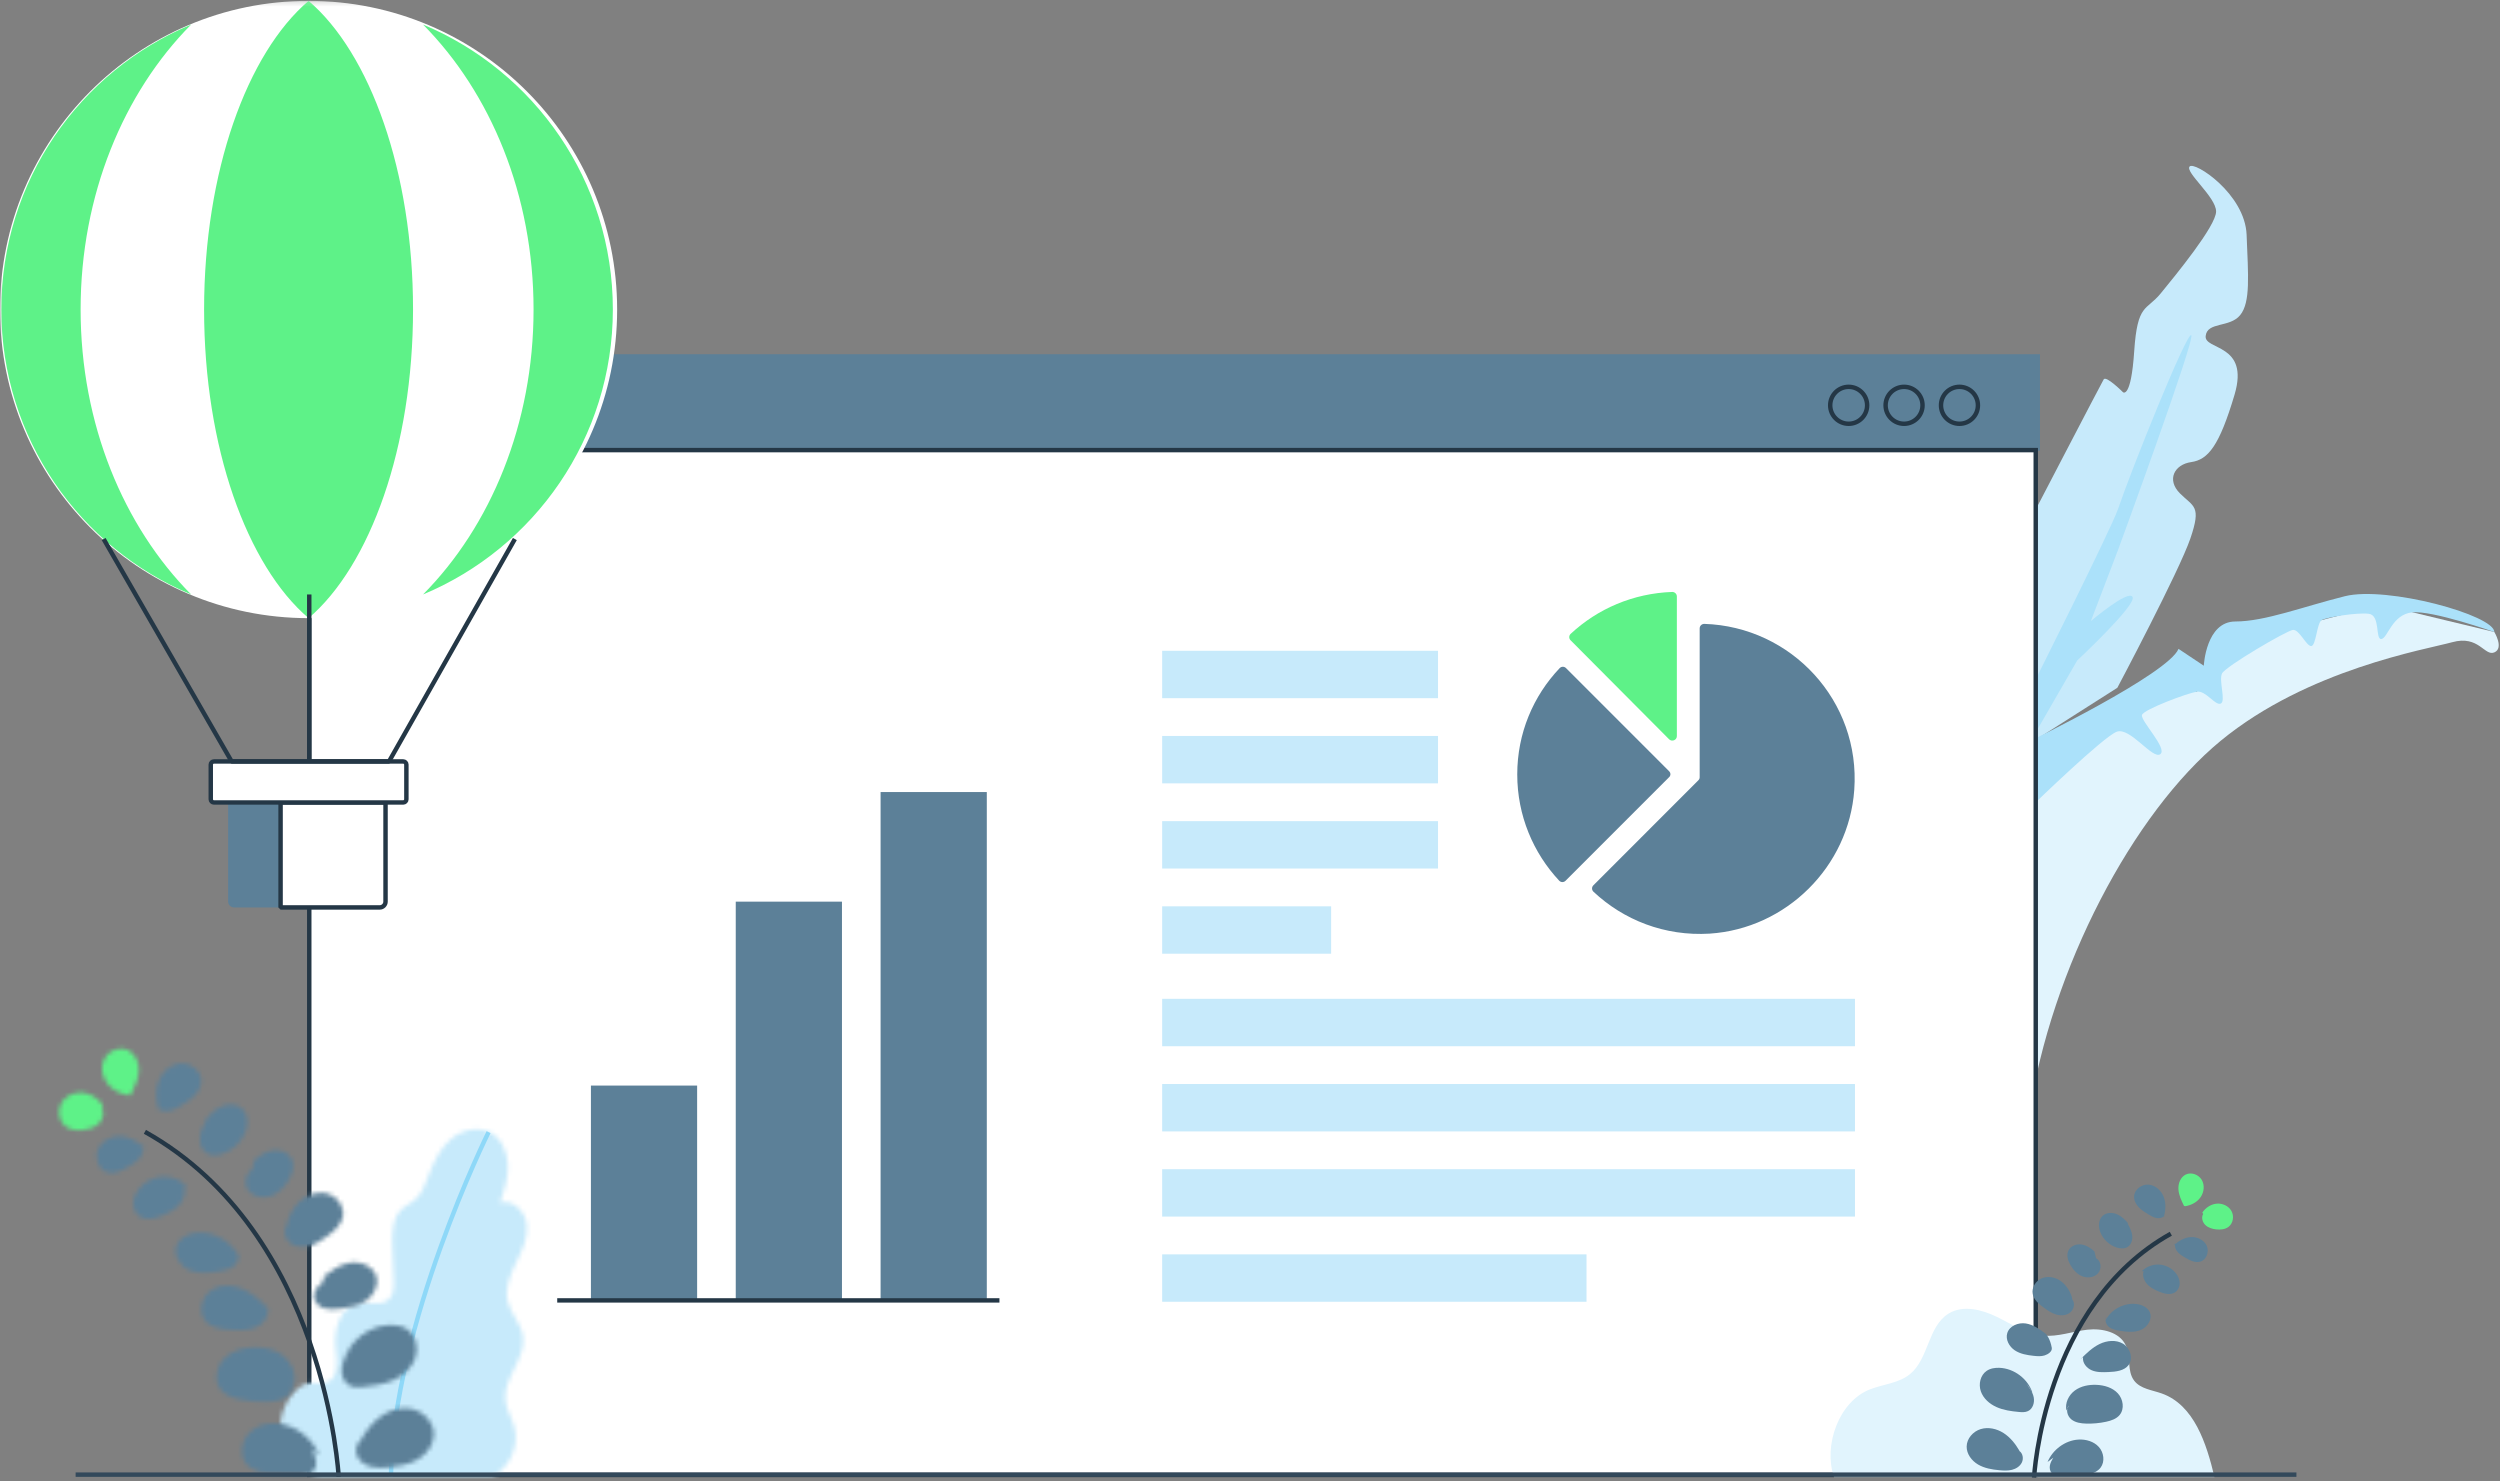 <?xml version="1.0" encoding="UTF-8"?>
<svg width="562px" height="333px" viewBox="0 0 562 333" version="1.1" xmlns="http://www.w3.org/2000/svg" xmlns:xlink="http://www.w3.org/1999/xlink">
    <rect x="0" y="0" width="562" height="333" fill="#808080" stroke="none"/>
    <!-- Generator: Sketch 52.2 (67145) - http://www.bohemiancoding.com/sketch -->
    <title>graphic</title>
    <desc>Created with Sketch.</desc>
    <defs>
        <polygon id="path-1" points="0 338 561.712 338 561.712 0.196 0 0.196"></polygon>
        <path d="M38.371,3.075 C35.949,5.139 34.514,8.127 33.391,11.114 C32.602,13.214 31.85,15.481 30.101,16.878 C29.297,17.522 28.328,17.934 27.542,18.6 C25.168,20.606 25.094,24.187 25.216,27.303 C25.312,29.786 25.409,32.272 25.505,34.756 C25.564,36.272 25.55,37.98 24.473,39.042 C23.383,40.116 21.82,40.028 20.222,39.942 C19.349,39.894 18.467,39.846 17.646,39.987 C13.48,40.703 11.934,46.036 12.448,50.253 C12.79,53.045 13.121,56.797 10.488,57.753 C9.752,58.022 8.966,57.96 8.176,57.898 C7.75,57.866 7.322,57.832 6.901,57.85 C3.17,58.015 -0.352,64.151 0.1,67.875 C0.554,71.598 3.18,77.898 8.936,79 L47.519,79 C51.507,77.093 53.779,72.149 52.639,67.862 C52.085,65.784 50.839,63.895 50.621,61.755 C50.1,56.695 55.403,52.285 54.558,47.27 C54.087,44.487 51.8,42.319 51.137,39.576 C50.432,36.658 51.672,33.654 52.979,30.955 C54.288,28.257 55.732,25.415 55.454,22.427 C55.178,19.439 52.305,16.496 49.457,17.397 C50.358,14.636 51.27,11.803 51.175,8.897 C51.08,5.991 49.771,2.95 47.217,1.584 C46.265,1.076 45.217,0.846 44.155,0.846 C42.09,0.846 39.969,1.712 38.371,3.075 Z" id="path-3"></path>
        <path d="M6.05,2.128 C3.959,3.485 2.372,5.516 1.117,7.686 L1.128,7.779 C0.037,8.536 -0.224,10.172 0.344,11.383 C0.912,12.591 2.138,13.383 3.42,13.713 C4.701,14.041 6.049,13.969 7.367,13.842 C9.666,13.62 12.014,13.223 14.003,12.032 C15.992,10.845 17.569,8.713 17.537,6.376 C17.503,3.864 15.541,1.619 13.165,0.886 C12.476,0.674 11.764,0.575 11.048,0.575 C9.3,0.575 7.535,1.166 6.05,2.128 Z" id="path-5"></path>
        <path d="M11.58,0.872 C6.999,1.048 2.693,4.344 1.277,8.757 L1.526,8.375 C1.976,7.478 2.579,6.641 3.182,5.833 L1.526,8.375 C1.232,8.96 1.005,9.571 0.885,10.218 C0.581,11.859 1.178,13.791 2.668,14.506 C3.56,14.934 4.594,14.866 5.574,14.771 C7.934,14.546 10.322,14.211 12.486,13.229 C14.648,12.249 16.584,10.536 17.359,8.27 C18.134,6.003 17.504,3.184 15.547,1.833 C14.508,1.116 13.223,0.865 11.958,0.865 C11.832,0.865 11.706,0.867 11.58,0.872 Z" id="path-7"></path>
        <path d="M8.738,0.852 C6.366,1.232 4.334,2.729 2.418,4.2 L3.126,4.769 C1.83,5.736 0.388,7.022 0.571,8.649 C0.702,9.818 1.706,10.733 2.807,11.092 C3.909,11.449 5.098,11.356 6.249,11.23 C8.342,11.001 10.503,10.645 12.249,9.448 C13.996,8.252 15.208,5.992 14.593,3.943 C13.984,1.903 11.783,0.78 9.657,0.78 C9.347,0.78 9.039,0.804 8.738,0.852 Z" id="path-9"></path>
        <path d="M4.382,1.287 C2.672,2.435 1.484,4.253 0.772,6.193 L0.534,7.289 C-0.426,8.498 0.001,10.442 1.195,11.418 C2.388,12.396 4.102,12.517 5.583,12.095 C7.062,11.673 8.359,10.776 9.599,9.862 C11.116,8.741 12.697,7.409 13.066,5.553 C13.47,3.525 12.144,1.379 10.257,0.561 C9.573,0.265 8.838,0.129 8.098,0.128 C6.794,0.128 5.474,0.555 4.382,1.287 Z" id="path-11"></path>
        <path d="M6.454,0.599 C4.837,0.803 3.402,1.739 2.192,2.824 L1.641,5.024 C0.014,5.889 -0.232,8.369 0.955,9.771 C2.141,11.174 4.308,11.487 6.034,10.838 C7.761,10.188 9.077,8.745 9.986,7.15 C10.786,5.744 11.309,3.991 10.597,2.54 C9.967,1.251 8.476,0.564 7.019,0.564 C6.83,0.564 6.641,0.576 6.454,0.599 Z" id="path-13"></path>
        <path d="M5.95,0.685 C4.448,1.291 3.257,2.472 2.197,3.698 L2.44,3.693 C1.784,4.92 1.115,6.184 0.955,7.567 C0.795,8.949 1.261,10.497 2.444,11.23 C3.455,11.859 4.763,11.774 5.901,11.421 C8.281,10.679 10.285,8.811 11.193,6.489 C11.866,4.76 11.851,2.569 10.508,1.289 C9.801,0.615 8.835,0.314 7.85,0.314 C7.202,0.314 6.547,0.444 5.95,0.685 Z" id="path-15"></path>
        <path d="M5.53,0.052 C3.282,0.252 1.384,2.032 0.616,4.135 C-0.085,6.058 0.04,8.19 0.592,10.17 C1.184,10.729 2.111,10.917 2.937,10.784 C3.909,10.626 4.778,10.11 5.621,9.603 C6.741,8.929 7.876,8.243 8.776,7.299 C9.676,6.354 10.327,5.101 10.263,3.803 C10.157,1.689 8.023,0.036 5.889,0.036 C5.769,0.036 5.65,0.041 5.53,0.052 Z M0.759,10.725 C0.7,10.542 0.643,10.356 0.592,10.17 C0.487,10.071 0.393,9.959 0.311,9.837 L0.759,10.725 Z" id="path-17"></path>
        <path d="M1.053,3.304 C0.195,5.253 1.126,7.947 3.117,8.552 C4.773,9.055 6.487,8.121 7.977,7.221 C9.001,6.601 10.063,5.948 10.719,4.926 C11.111,4.317 11.309,3.535 11.227,2.819 C9.812,1.524 8.073,0.556 6.196,0.43 C6.075,0.422 5.954,0.417 5.832,0.417 C3.872,0.417 1.86,1.47 1.053,3.304 Z M11.122,2.33 C11.026,2.034 10.871,1.762 10.651,1.533 L11.122,2.33 Z M11.227,2.819 C11.372,2.952 11.513,3.088 11.652,3.228 L11.122,2.33 C11.173,2.487 11.208,2.652 11.227,2.819 Z" id="path-19"></path>
        <path d="M7.605,0.503 C5.59,0.583 3.625,1.567 2.327,3.147 C1.587,4.048 1.053,5.161 0.999,6.336 C0.946,7.512 1.422,8.739 2.36,9.42 C3.855,10.504 5.924,9.954 7.614,9.227 C8.982,8.635 10.349,7.928 11.341,6.797 C12.333,5.666 12.888,4.029 12.408,2.593 L13.071,2.717 C11.72,1.311 9.803,0.497 7.876,0.497 C7.785,0.497 7.696,0.499 7.605,0.503 Z" id="path-21"></path>
        <path d="M4.855,0.179 C3.19,0.41 1.45,1.231 0.768,2.807 C-0.166,4.969 1.406,7.582 3.52,8.527 C5.634,9.471 8.056,9.185 10.329,8.794 C11.517,8.591 12.758,8.336 13.681,7.543 C14.286,7.022 14.691,6.194 14.695,5.405 C13.052,2.194 9.562,0.098 6.044,0.098 C5.646,0.098 5.25,0.124 4.855,0.179 Z M14.694,5.327 C14.682,4.942 14.572,4.569 14.342,4.249 L14.694,5.327 Z M14.695,5.405 C14.718,5.453 14.742,5.499 14.765,5.546 L14.694,5.327 C14.695,5.354 14.695,5.379 14.695,5.405 Z" id="path-23"></path>
        <path d="M2.715,0.9 C0.525,2.253 -0.531,5.54 0.966,7.665 C2.326,9.598 4.977,9.872 7.296,9.973 C9.062,10.049 10.895,10.113 12.523,9.407 C14.15,8.699 15.505,6.983 15.229,5.192 L16.034,5.862 C14.222,4.013 12.364,2.129 10.066,0.985 C8.83,0.37 7.433,0.001 6.065,0.001 C4.885,0.001 3.728,0.275 2.715,0.9 Z" id="path-25"></path>
        <path d="M8.834,0.884 C6.398,0.996 3.868,1.758 2.215,3.588 C0.563,5.419 0.101,8.484 1.651,10.405 C2.67,11.671 4.298,12.224 5.866,12.569 C7.894,13.014 9.976,13.211 12.051,13.15 C13.683,13.105 15.41,12.858 16.672,11.802 C17.606,11.02 18.141,9.665 17.922,8.503 L17.397,7.384 C17.675,7.711 17.845,8.095 17.922,8.503 L18.171,9.034 C18.707,6.674 17.498,4.138 15.591,2.694 C13.856,1.382 11.65,0.87 9.479,0.87 C9.264,0.87 9.048,0.874 8.834,0.884 Z" id="path-27"></path>
        <path d="M1.792,3.342 C0.238,5.106 -0.158,7.989 1.23,9.892 C2.785,12.021 5.756,12.273 8.353,12.34 C9.989,12.383 11.626,12.425 13.262,12.466 C14.414,12.495 15.718,12.463 16.495,11.592 C17.07,10.949 17.191,9.985 17.016,9.133 C16.84,8.28 16.408,7.509 15.981,6.755 L17.765,8.128 C16.153,4.176 12.296,1.23 8.118,0.985 C7.937,0.974 7.757,0.969 7.575,0.969 C5.424,0.969 3.225,1.716 1.792,3.342 Z" id="path-29"></path>
        <path d="M1.612,2.768 C0.577,4.461 0.821,6.74 1.972,8.359 C3.124,9.979 5.059,10.963 7.048,11.254 L7.398,11.12 C8.237,9.441 9.092,7.707 9.214,5.841 C9.336,3.974 8.542,1.921 6.833,1.094 C6.343,0.857 5.809,0.747 5.272,0.747 C3.833,0.747 2.366,1.534 1.612,2.768 Z" id="path-31"></path>
        <path d="M0.774,3.02 C-0.145,4.68 0.201,7.009 1.692,8.171 C2.809,9.043 4.332,9.182 5.735,9.022 C7.021,8.877 8.338,8.473 9.257,7.552 C10.174,6.631 10.57,5.094 9.907,3.973 L10.197,3.532 C9.14,1.959 7.429,0.793 5.555,0.62 C5.402,0.606 5.249,0.598 5.096,0.598 C3.365,0.598 1.618,1.496 0.774,3.02 Z" id="path-33"></path>
        <polygon id="path-35" points="0 338 561.712 338 561.712 0.196 0 0.196"></polygon>
    </defs>
    <g id="Page-1" stroke="none" stroke-width="1" fill="none" fill-rule="evenodd">
        <g id="Homepage" transform="translate(-140, -1897)">
            <g id="graphic" transform="translate(140, 1897)">
                <g id="Group-13">
                    <path d="M456.129,117.418 C456.129,117.418 472.371,86.182 472.913,85.279 C473.454,84.376 477.244,88.168 477.244,88.168 C477.244,88.168 479.049,89.793 479.77,78.96 C480.493,68.126 482.478,69.932 485.726,65.96 C488.975,61.987 498.179,50.793 498.179,47.543 C498.179,44.293 491.14,38.696 492.223,37.432 C493.306,36.168 504.676,43.571 505.038,52.779 C505.398,61.987 505.94,67.946 503.593,70.835 C501.248,73.724 496.194,72.279 495.833,75.529 C495.472,78.779 505.759,77.154 502.331,88.71 C498.901,100.266 496.375,103.335 492.585,103.876 C488.795,104.418 486.99,107.849 490.058,110.918 C493.126,113.987 494.93,113.626 492.404,121.029 C489.878,128.432 475.98,154.612 475.98,154.612 L456.129,167.251 L456.129,155.697 L456.129,117.418 Z" id="Fill-1" fill="#C7EAFB"></path>
                    <path d="M476.161,114.349 C479.329,105.051 491.502,74.807 492.585,75.349 C493.668,75.89 476.161,123.557 476.161,123.557 L470.025,139.626 C470.025,139.626 478.508,132.405 479.41,134.21 C480.312,136.015 466.957,148.474 466.957,148.474 L456.129,167.251 L456.129,155.696 C456.129,155.696 474.564,119.037 476.161,114.349" id="Fill-3" fill="#ABE1FA"></path>
                    <path d="M560.73,142.078 C560.73,142.078 562.938,145.707 560.73,146.655 C558.522,147.602 557.259,142.71 551.264,144.367 C545.269,146.024 518.763,150.443 499.199,166.541 C479.636,182.639 461.02,217.678 456.129,250.821 L457.234,180.746 L468.593,165.279 L485.632,154.547 L493.835,155.494 L502.355,145.077 L521.919,139.396 L535.172,135.923 L560.73,142.078 Z" id="Fill-5" fill="#E1F4FD"></path>
                    <path d="M456.129,166.699 C456.129,166.699 487.367,151.548 489.734,145.866 L495.413,149.654 C495.413,149.654 495.886,139.71 502.514,139.71 C509.14,139.71 517.659,136.396 527.126,134.029 C536.591,131.661 560.73,138.29 560.73,142.079 C560.73,142.079 546.847,137.185 542.272,137.659 C537.696,138.132 536.749,143.499 535.329,143.657 C533.91,143.814 535.171,138.29 532.49,137.975 C529.807,137.659 523.024,138.764 521.919,139.395 C520.814,140.026 520.657,145.234 519.552,145.234 C518.448,145.234 516.87,141.447 515.45,141.605 C514.031,141.763 500.305,149.812 499.515,151.39 C498.727,152.968 500.462,157.703 499.2,158.177 C497.938,158.65 495.886,155.177 493.836,155.493 C491.785,155.81 482.002,159.439 481.529,160.702 C481.056,161.964 487.367,168.278 485.632,169.54 C483.896,170.803 478.848,163.386 475.849,164.491 C472.852,165.594 457.233,180.746 457.233,180.746 L456.129,166.699 Z" id="Fill-7" fill="#ABE1FA"></path>
                    <mask id="mask-2" fill="white">
                        <use xlink:href="#path-1"></use>
                    </mask>
                    <g id="Clip-10"></g>
                    <polygon id="Fill-9" fill="#5C8098" mask="url(#mask-2)" points="68.574 101.321 458.582 101.321 458.582 79.627 68.574 79.627"></polygon>
                    <polygon id="Fill-11" fill="#FFFFFF" mask="url(#mask-2)" points="69.52 331.566 457.635 331.566 457.635 101.184 69.52 101.184"></polygon>
                    <polygon id="Stroke-12" stroke="#243746" mask="url(#mask-2)" points="69.52 331.566 457.635 331.566 457.635 101.184 69.52 101.184"></polygon>
                </g>
                <g id="Group-16" transform="translate(63, 253)">
                    <mask id="mask-4" fill="white">
                        <use xlink:href="#path-3"></use>
                    </mask>
                    <g id="Clip-15"></g>
                    <polygon id="Fill-14" fill="#C7EAFB" mask="url(#mask-4)" points="-5.323 84.411 60.874 84.411 60.874 -4.565 -5.323 -4.565"></polygon>
                </g>
                <g id="Group-21" transform="translate(32, 254)">
                    <path d="M77.832,0.503 C77.832,0.503 56.288,43.949 55.884,77.918" id="Stroke-17" stroke="#8ED8F8"></path>
                    <path d="M44.138,78.003 C44.138,78.003 41.296,23.137 0.574,0.433" id="Stroke-19" stroke="#243746"></path>
                </g>
                <g id="Group-24" transform="translate(80, 316)">
                    <mask id="mask-6" fill="white">
                        <use xlink:href="#path-5"></use>
                    </mask>
                    <g id="Clip-23"></g>
                    <polygon id="Fill-22" fill="#5C8098" mask="url(#mask-6)" points="-5.242 19.306 22.831 19.306 22.831 -4.782 -5.242 -4.782"></polygon>
                </g>
                <g id="Group-27" transform="translate(76, 297)">
                    <mask id="mask-8" fill="white">
                        <use xlink:href="#path-7"></use>
                    </mask>
                    <g id="Clip-26"></g>
                    <polygon id="Fill-25" fill="#5C8098" mask="url(#mask-8)" points="-4.486 20.199 22.975 20.199 22.975 -4.492 -4.486 -4.492"></polygon>
                </g>
                <g id="Group-30" transform="translate(70, 283)">
                    <mask id="mask-10" fill="white">
                        <use xlink:href="#path-9"></use>
                    </mask>
                    <g id="Clip-29"></g>
                    <polygon id="Fill-28" fill="#5C8098" mask="url(#mask-10)" points="-4.802 16.797 20.113 16.797 20.113 -4.676 -4.802 -4.676"></polygon>
                </g>
                <g id="Group-33" transform="translate(64, 268)">
                    <mask id="mask-12" fill="white">
                        <use xlink:href="#path-11"></use>
                    </mask>
                    <g id="Clip-32"></g>
                    <polygon id="Fill-31" fill="#5C8098" mask="url(#mask-12)" points="-5.378 17.742 18.524 17.742 18.524 -5.288 -5.378 -5.288"></polygon>
                </g>
                <g id="Group-36" transform="translate(55, 258)">
                    <mask id="mask-14" fill="white">
                        <use xlink:href="#path-13"></use>
                    </mask>
                    <g id="Clip-35"></g>
                    <polygon id="Fill-34" fill="#5C8098" mask="url(#mask-14)" points="-5.287 16.617 16.433 16.617 16.433 -4.891 -5.287 -4.891"></polygon>
                </g>
                <g id="Group-39" transform="translate(44, 248)">
                    <mask id="mask-16" fill="white">
                        <use xlink:href="#path-15"></use>
                    </mask>
                    <g id="Clip-38"></g>
                    <polygon id="Fill-37" fill="#5C8098" mask="url(#mask-16)" points="-4.529 17.15 17.084 17.15 17.084 -5.14 -4.529 -5.14"></polygon>
                </g>
                <g id="Group-42" transform="translate(35, 239)">
                    <mask id="mask-18" fill="white">
                        <use xlink:href="#path-17"></use>
                    </mask>
                    <g id="Clip-41"></g>
                    <polygon id="Fill-40" fill="#5C8098" mask="url(#mask-18)" points="-5.367 16.279 15.767 16.279 15.767 -5.418 -5.367 -5.418"></polygon>
                </g>
                <g id="Group-45" transform="translate(21, 255)">
                    <mask id="mask-20" fill="white">
                        <use xlink:href="#path-19"></use>
                    </mask>
                    <g id="Clip-44"></g>
                    <polygon id="Fill-43" fill="#5C8098" mask="url(#mask-20)" points="-4.721 14.319 17.105 14.319 17.105 -5.208 -4.721 -5.208"></polygon>
                </g>
                <g id="Group-48" transform="translate(29, 264)">
                    <mask id="mask-22" fill="white">
                        <use xlink:href="#path-21"></use>
                    </mask>
                    <g id="Clip-47"></g>
                    <polygon id="Fill-46" fill="#5C8098" mask="url(#mask-22)" points="-4.39 15.53 18.456 15.53 18.456 -5.003 -4.39 -5.003"></polygon>
                </g>
                <g id="Group-51" transform="translate(39, 277)">
                    <mask id="mask-24" fill="white">
                        <use xlink:href="#path-23"></use>
                    </mask>
                    <g id="Clip-50"></g>
                    <polygon id="Fill-49" fill="#5C8098" mask="url(#mask-24)" points="-4.864 14.661 20.121 14.661 20.121 -5.402 -4.864 -5.402"></polygon>
                </g>
                <g id="Group-54" transform="translate(45, 289)">
                    <mask id="mask-26" fill="white">
                        <use xlink:href="#path-25"></use>
                    </mask>
                    <g id="Clip-53"></g>
                    <polygon id="Fill-52" fill="#5C8098" mask="url(#mask-26)" points="-5.046 15.472 21.346 15.472 21.346 -5.453 -5.046 -5.453"></polygon>
                </g>
                <g id="Group-57" transform="translate(48, 302)">
                    <mask id="mask-28" fill="white">
                        <use xlink:href="#path-27"></use>
                    </mask>
                    <g id="Clip-56"></g>
                    <polygon id="Fill-55" fill="#5C8098" mask="url(#mask-28)" points="-4.576 18.546 23.577 18.546 23.577 -4.514 -4.576 -4.514"></polygon>
                </g>
                <g id="Group-60" transform="translate(54, 319)">
                    <mask id="mask-30" fill="white">
                        <use xlink:href="#path-29"></use>
                    </mask>
                    <g id="Clip-59"></g>
                    <polygon id="Fill-58" fill="#5C8098" mask="url(#mask-30)" points="-4.915 17.889 23.06 17.889 23.06 -4.448 -4.915 -4.448"></polygon>
                </g>
                <g id="Group-63" transform="translate(22, 235)">
                    <mask id="mask-32" fill="white">
                        <use xlink:href="#path-31"></use>
                    </mask>
                    <g id="Clip-62"></g>
                    <polygon id="Fill-61" fill="#5EF288" mask="url(#mask-32)" points="-4.599 16.708 14.782 16.708 14.782 -4.707 -4.599 -4.707"></polygon>
                </g>
                <g id="Group-66" transform="translate(13, 245)">
                    <mask id="mask-34" fill="white">
                        <use xlink:href="#path-33"></use>
                    </mask>
                    <g id="Clip-65"></g>
                    <polygon id="Fill-64" fill="#5EF288" mask="url(#mask-34)" points="-5.233 14.636 15.737 14.636 15.737 -4.958 -5.233 -4.958"></polygon>
                </g>
                <g id="Group-117">
                    <path d="M375.216,166.193 C375.831,166.809 376.959,166.399 376.959,165.475 L376.959,134.094 C376.959,133.479 376.448,133.068 375.934,133.068 C367.118,133.376 359.121,136.863 353.073,142.503 C352.663,142.914 352.663,143.529 353.073,143.94 L375.216,166.193 Z" id="Fill-67" fill="#5EF288"></path>
                    <path d="M375.216,173.372 L352.048,150.196 C351.638,149.785 351.022,149.785 350.613,150.196 C344.667,156.451 341.078,164.861 341.078,174.091 C341.078,183.321 344.667,191.729 350.511,197.985 C350.92,198.395 351.534,198.395 351.946,197.985 L375.115,174.808 C375.626,174.398 375.626,173.782 375.216,173.372" id="Fill-69" fill="#5C8098"></path>
                    <path d="M383.11,140.247 C382.597,140.247 382.085,140.657 382.085,141.273 L382.085,174.706 C382.085,175.013 381.983,175.218 381.777,175.423 L358.199,199.011 C357.789,199.421 357.789,200.037 358.199,200.446 C364.964,206.804 374.191,210.496 384.339,209.881 C401.563,208.753 415.608,194.806 416.838,177.577 C418.274,157.579 402.69,140.863 383.11,140.247" id="Fill-71" fill="#5C8098"></path>
                    <mask id="mask-36" fill="white">
                        <use xlink:href="#path-35"></use>
                    </mask>
                    <g id="Clip-74"></g>
                    <polygon id="Fill-73" fill="#5C8098" mask="url(#mask-36)" points="132.838 292.093 156.715 292.093 156.715 244.036 132.838 244.036"></polygon>
                    <polygon id="Fill-75" fill="#5C8098" mask="url(#mask-36)" points="165.397 292.093 189.274 292.093 189.274 202.691 165.397 202.691"></polygon>
                    <polygon id="Fill-76" fill="#5C8098" mask="url(#mask-36)" points="197.956 292.093 221.833 292.093 221.833 178.052 197.956 178.052"></polygon>
                    <path d="M125.263,292.332 L224.674,292.332" id="Stroke-77" stroke="#243746" stroke-linejoin="bevel" mask="url(#mask-36)"></path>
                    <path d="M138.733,69.578 C138.733,107.896 107.676,138.96 69.366,138.96 C31.056,138.96 -0,107.896 -0,69.578 C-0,31.261 31.056,0.196 69.366,0.196 C107.676,0.196 138.733,31.261 138.733,69.578" id="Fill-78" fill="#FFFFFF" mask="url(#mask-36)"></path>
                    <path d="M92.851,69.578 C92.851,100.532 83.204,127.159 69.368,138.96 C55.533,127.167 45.881,100.541 45.881,69.578 C45.881,38.616 55.533,11.989 69.368,0.196 C83.204,11.998 92.851,38.624 92.851,69.578" id="Fill-79" fill="#5EF288" mask="url(#mask-36)"></path>
                    <path d="M18.122,69.578 C18.122,95.308 27.781,118.313 42.967,133.637 C17.909,123.175 0.297,98.434 0.297,69.578 C0.297,40.722 17.909,15.981 42.967,5.52 C27.781,20.843 18.122,43.848 18.122,69.578" id="Fill-80" fill="#5EF288" mask="url(#mask-36)"></path>
                    <path d="M119.944,69.578 C119.944,95.308 110.285,118.313 95.099,133.637 C120.156,123.175 137.769,98.434 137.769,69.578 C137.769,40.722 120.156,15.981 95.099,5.52 C110.285,20.843 119.944,43.848 119.944,69.578" id="Fill-81" fill="#5EF288" mask="url(#mask-36)"></path>
                    <path d="M52.61,203.993 L63.076,203.993 L63.076,180.397 L51.28,180.397 L51.28,202.663 C51.28,203.397 51.876,203.993 52.61,203.993" id="Fill-82" fill="#5C8098" mask="url(#mask-36)"></path>
                    <path d="M63.076,203.993 L85.357,203.993 C86.08,203.993 86.667,203.406 86.667,202.682 L86.667,180.397 L63.076,180.397 L63.076,203.993 Z" id="Fill-83" fill="#FFFFFF" mask="url(#mask-36)"></path>
                    <path d="M63.076,203.993 L85.357,203.993 C86.08,203.993 86.667,203.406 86.667,202.682 L86.667,180.397 L63.076,180.397 L63.076,203.993 Z" id="Stroke-84" stroke="#243746" stroke-linejoin="bevel" mask="url(#mask-36)"></path>
                    <path d="M48.094,180.396 L90.638,180.396 C91.033,180.396 91.354,180.077 91.354,179.681 L91.354,171.888 C91.354,171.492 91.033,171.173 90.638,171.173 L48.094,171.173 C47.699,171.173 47.379,171.492 47.379,171.888 L47.379,179.681 C47.379,180.077 47.699,180.396 48.094,180.396" id="Fill-85" fill="#FFFFFF" mask="url(#mask-36)"></path>
                    <path d="M48.094,180.396 L90.638,180.396 C91.033,180.396 91.354,180.077 91.354,179.681 L91.354,171.888 C91.354,171.492 91.033,171.173 90.638,171.173 L48.094,171.173 C47.699,171.173 47.379,171.492 47.379,171.888 L47.379,179.681 C47.379,180.077 47.699,180.396 48.094,180.396 Z" id="Stroke-86" stroke="#243746" stroke-linejoin="bevel" mask="url(#mask-36)"></path>
                    <polyline id="Stroke-87" stroke="#243746" stroke-linejoin="bevel" mask="url(#mask-36)" points="23.297 121.174 52.065 171.173 87.453 171.173 115.741 121.174"></polyline>
                    <path d="M69.519,171.173 L69.519,133.636" id="Stroke-88" stroke="#243746" stroke-linejoin="bevel" mask="url(#mask-36)"></path>
                    <polygon id="Fill-89" fill="#C7EAFB" mask="url(#mask-36)" points="261.254 235.192 416.998 235.192 416.998 224.537 261.254 224.537"></polygon>
                    <polygon id="Fill-90" fill="#C7EAFB" mask="url(#mask-36)" points="261.254 254.34 416.998 254.34 416.998 243.685 261.254 243.685"></polygon>
                    <polygon id="Fill-91" fill="#C7EAFB" mask="url(#mask-36)" points="261.254 273.489 416.998 273.489 416.998 262.834 261.254 262.834"></polygon>
                    <polygon id="Fill-92" fill="#C7EAFB" mask="url(#mask-36)" points="261.255 292.635 356.648 292.635 356.648 281.981 261.255 281.981"></polygon>
                    <polygon id="Fill-93" fill="#C7EAFB" mask="url(#mask-36)" points="261.254 156.951 323.267 156.951 323.267 146.297 261.254 146.297"></polygon>
                    <polygon id="Fill-94" fill="#C7EAFB" mask="url(#mask-36)" points="261.254 176.099 323.267 176.099 323.267 165.445 261.254 165.445"></polygon>
                    <polygon id="Fill-95" fill="#C7EAFB" mask="url(#mask-36)" points="261.254 195.248 323.267 195.248 323.267 184.594 261.254 184.594"></polygon>
                    <polygon id="Fill-96" fill="#C7EAFB" mask="url(#mask-36)" points="261.254 214.395 299.237 214.395 299.237 203.74 261.254 203.74"></polygon>
                    <path d="M444.638,91.113 C444.638,93.406 442.78,95.265 440.488,95.265 C438.195,95.265 436.336,93.406 436.336,91.113 C436.336,88.82 438.195,86.961 440.488,86.961 C442.78,86.961 444.638,88.82 444.638,91.113 Z" id="Stroke-97" stroke="#243746" mask="url(#mask-36)"></path>
                    <path d="M432.185,91.113 C432.185,93.406 430.327,95.265 428.035,95.265 C425.743,95.265 423.883,93.406 423.883,91.113 C423.883,88.82 425.743,86.961 428.035,86.961 C430.327,86.961 432.185,88.82 432.185,91.113 Z" id="Stroke-98" stroke="#243746" mask="url(#mask-36)"></path>
                    <path d="M419.733,91.113 C419.733,93.406 417.875,95.265 415.582,95.265 C413.29,95.265 411.43,93.406 411.43,91.113 C411.43,88.82 413.29,86.961 415.582,86.961 C417.875,86.961 419.733,88.82 419.733,91.113 Z" id="Stroke-99" stroke="#243746" mask="url(#mask-36)"></path>
                    <path d="M412.288,332.059 C409.824,324.975 413.384,315.033 420.376,312.326 C423.381,311.163 426.851,310.947 429.353,308.913 C433.593,305.467 433.377,298.169 438.027,295.3 C441.248,293.314 445.466,294.365 448.868,296.021 C452.269,297.678 455.547,299.923 459.315,300.254 C462.645,300.548 465.9,299.296 469.221,298.919 C472.542,298.541 476.497,299.436 477.892,302.475 C479.036,304.968 478.107,308.211 479.775,310.389 C481.181,312.224 483.781,312.474 485.959,313.249 C493.257,315.842 496.025,324.52 497.818,332.059 L412.288,332.059 Z" id="Fill-100" fill="#E1F4FD" mask="url(#mask-36)"></path>
                    <path d="M457.256,332.158 C457.256,332.158 459.262,293.388 487.998,277.344" id="Stroke-101" stroke="#243746" mask="url(#mask-36)"></path>
                    <path d="M453.952,326.179 C454.739,326.72 454.927,327.889 454.518,328.751 C454.108,329.613 453.224,330.179 452.298,330.414 C451.371,330.65 450.399,330.597 449.447,330.506 C447.786,330.349 446.091,330.065 444.655,329.215 C443.22,328.366 442.081,326.845 442.104,325.178 C442.128,323.384 443.544,321.782 445.261,321.26 C446.976,320.738 448.888,321.177 450.398,322.146 C451.906,323.114 453.053,324.565 453.959,326.113" id="Fill-102" fill="#5C8098" mask="url(#mask-36)"></path>
                    <path d="M455.527,311.026 C456.245,311.977 456.965,312.983 457.185,314.154 C457.405,315.325 456.974,316.706 455.897,317.216 C455.254,317.52 454.507,317.471 453.799,317.405 C452.096,317.244 450.37,317.005 448.809,316.305 C447.247,315.605 445.849,314.382 445.29,312.764 C444.73,311.147 445.186,309.134 446.6,308.171 C447.425,307.608 448.465,307.446 449.463,307.484 C452.771,307.61 455.881,309.962 456.902,313.112" id="Fill-103" fill="#5C8098" mask="url(#mask-36)"></path>
                    <path d="M461.24,302.983 C461.38,303.796 460.43,304.445 459.643,304.695 C458.857,304.947 458.009,304.882 457.188,304.793 C455.695,304.633 454.153,304.382 452.906,303.544 C451.66,302.705 450.795,301.12 451.233,299.684 C451.732,298.045 453.721,297.251 455.412,297.517 C457.104,297.784 458.555,298.833 459.921,299.865 C459.921,299.865 460.878,300.863 461.24,302.983" id="Fill-104" fill="#5C8098" mask="url(#mask-36)"></path>
                    <path d="M465.854,292.124 C466.536,292.977 466.233,294.35 465.386,295.039 C464.539,295.729 463.321,295.815 462.271,295.517 C461.22,295.219 460.299,294.586 459.419,293.941 C458.343,293.15 457.22,292.21 456.958,290.9 C456.672,289.467 457.612,287.952 458.952,287.376 C460.294,286.798 461.909,287.078 463.122,287.888 C464.336,288.698 465.18,289.982 465.686,291.351" id="Fill-105" fill="#5C8098" mask="url(#mask-36)"></path>
                    <path d="M471.209,282.853 C472.34,283.46 472.511,285.199 471.687,286.182 C470.862,287.165 469.356,287.385 468.157,286.93 C466.957,286.475 466.041,285.461 465.411,284.344 C464.855,283.359 464.49,282.128 464.984,281.111 C465.48,280.092 466.739,279.608 467.864,279.752 C468.988,279.896 469.986,280.551 470.826,281.312" id="Fill-106" fill="#5C8098" mask="url(#mask-36)"></path>
                    <path d="M478.285,275.038 C478.745,275.898 479.214,276.784 479.325,277.754 C479.437,278.722 479.11,279.807 478.283,280.322 C477.573,280.763 476.656,280.703 475.86,280.455 C474.192,279.936 472.788,278.627 472.152,276.998 C471.679,275.786 471.689,274.251 472.631,273.353 C473.452,272.57 474.771,272.505 475.826,272.929 C476.878,273.354 477.712,274.183 478.455,275.041" id="Fill-107" fill="#5C8098" mask="url(#mask-36)"></path>
                    <path d="M486.659,273.163 C486.283,273.735 485.51,273.937 484.834,273.827 C484.159,273.717 483.554,273.355 482.97,273 C482.19,272.527 481.402,272.046 480.776,271.385 C480.151,270.723 479.698,269.844 479.743,268.934 C479.82,267.368 481.47,266.163 483.031,266.305 C484.594,266.445 485.914,267.691 486.447,269.166 C486.979,270.641 486.826,272.292 486.347,273.786" id="Fill-108" fill="#5C8098" mask="url(#mask-36)"></path>
                    <path d="M489.35,278.844 C488.762,279.435 488.842,280.456 489.301,281.151 C489.762,281.845 490.506,282.291 491.224,282.711 C492.268,283.324 493.469,283.957 494.63,283.615 C496.025,283.205 496.678,281.373 496.076,280.049 C495.475,278.725 493.922,277.999 492.472,278.095 C491.021,278.189 489.688,278.98 488.648,279.996" id="Fill-109" fill="#5C8098" mask="url(#mask-36)"></path>
                    <path d="M481.419,285.809 C482.423,284.787 483.867,284.213 485.299,284.27 C486.729,284.326 488.125,285.01 489.045,286.107 C489.572,286.734 489.95,287.509 489.989,288.325 C490.026,289.142 489.689,289.996 489.023,290.469 C487.96,291.222 486.492,290.84 485.293,290.334 C484.321,289.923 483.351,289.431 482.647,288.645 C481.942,287.858 481.549,286.722 481.889,285.722" id="Fill-110" fill="#5C8098" mask="url(#mask-36)"></path>
                    <path d="M473.282,296.883 C474.56,294.342 477.536,292.772 480.354,293.152 C481.542,293.314 482.783,293.883 483.268,294.979 C483.936,296.481 482.814,298.299 481.306,298.956 C479.798,299.611 478.069,299.413 476.447,299.142 C475.599,299 474.715,298.822 474.055,298.271 C473.396,297.721 473.072,296.672 473.583,295.982" id="Fill-111" fill="#5C8098" mask="url(#mask-36)"></path>
                    <path d="M467.694,305.554 C468.997,304.257 470.334,302.938 471.987,302.135 C473.641,301.334 475.701,301.129 477.277,302.077 C478.852,303.025 479.613,305.329 478.535,306.82 C477.556,308.174 475.649,308.365 473.981,308.436 C472.709,308.49 471.391,308.536 470.221,308.039 C469.049,307.544 468.075,306.341 468.273,305.084" id="Fill-112" fill="#5C8098" mask="url(#mask-36)"></path>
                    <path d="M464.54,317.101 C464.152,315.425 465.027,313.623 466.409,312.599 C467.792,311.574 469.584,311.237 471.302,311.313 C473.067,311.393 474.901,311.935 476.097,313.234 C477.294,314.534 477.627,316.71 476.506,318.075 C475.768,318.972 474.588,319.366 473.453,319.61 C471.984,319.927 470.476,320.067 468.973,320.024 C467.792,319.991 466.541,319.816 465.626,319.067 C464.712,318.316 464.326,316.822 465.101,315.93" id="Fill-113" fill="#5C8098" mask="url(#mask-36)"></path>
                    <path d="M460.287,328.659 C461.451,325.871 464.236,323.789 467.253,323.615 C468.926,323.521 470.698,324.036 471.821,325.28 C472.942,326.526 473.228,328.561 472.226,329.904 C471.103,331.407 468.959,331.585 467.084,331.633 C465.903,331.662 464.72,331.692 463.539,331.721 C462.707,331.741 461.765,331.718 461.203,331.104 C460.788,330.649 460.702,329.969 460.829,329.368 C460.955,328.765 461.268,328.222 461.576,327.689" id="Fill-114" fill="#5C8098" mask="url(#mask-36)"></path>
                    <path d="M490.959,271.068 C490.382,269.89 489.794,268.674 489.71,267.367 C489.626,266.058 490.171,264.62 491.347,264.04 C492.589,263.428 494.228,264.026 494.94,265.212 C495.652,266.399 495.483,267.997 494.692,269.132 C493.899,270.267 492.568,270.957 491.2,271.162" id="Fill-115" fill="#5EF288" mask="url(#mask-36)"></path>
                    <path d="M495.078,272.586 C495.813,271.504 497.003,270.701 498.305,270.581 C499.608,270.461 500.989,271.092 501.627,272.234 C502.266,273.375 502.025,274.979 500.989,275.78 C500.213,276.38 499.154,276.475 498.179,276.366 C497.285,276.264 496.37,275.988 495.732,275.353 C495.095,274.719 494.818,273.662 495.28,272.89" id="Fill-116" fill="#5EF288" mask="url(#mask-36)"></path>
                </g>
                <path d="M17.499,331.5 L515.735,331.5" id="Line-3" stroke="#33495B" stroke-linecap="square"></path>
            </g>
        </g>
    </g>
</svg>
